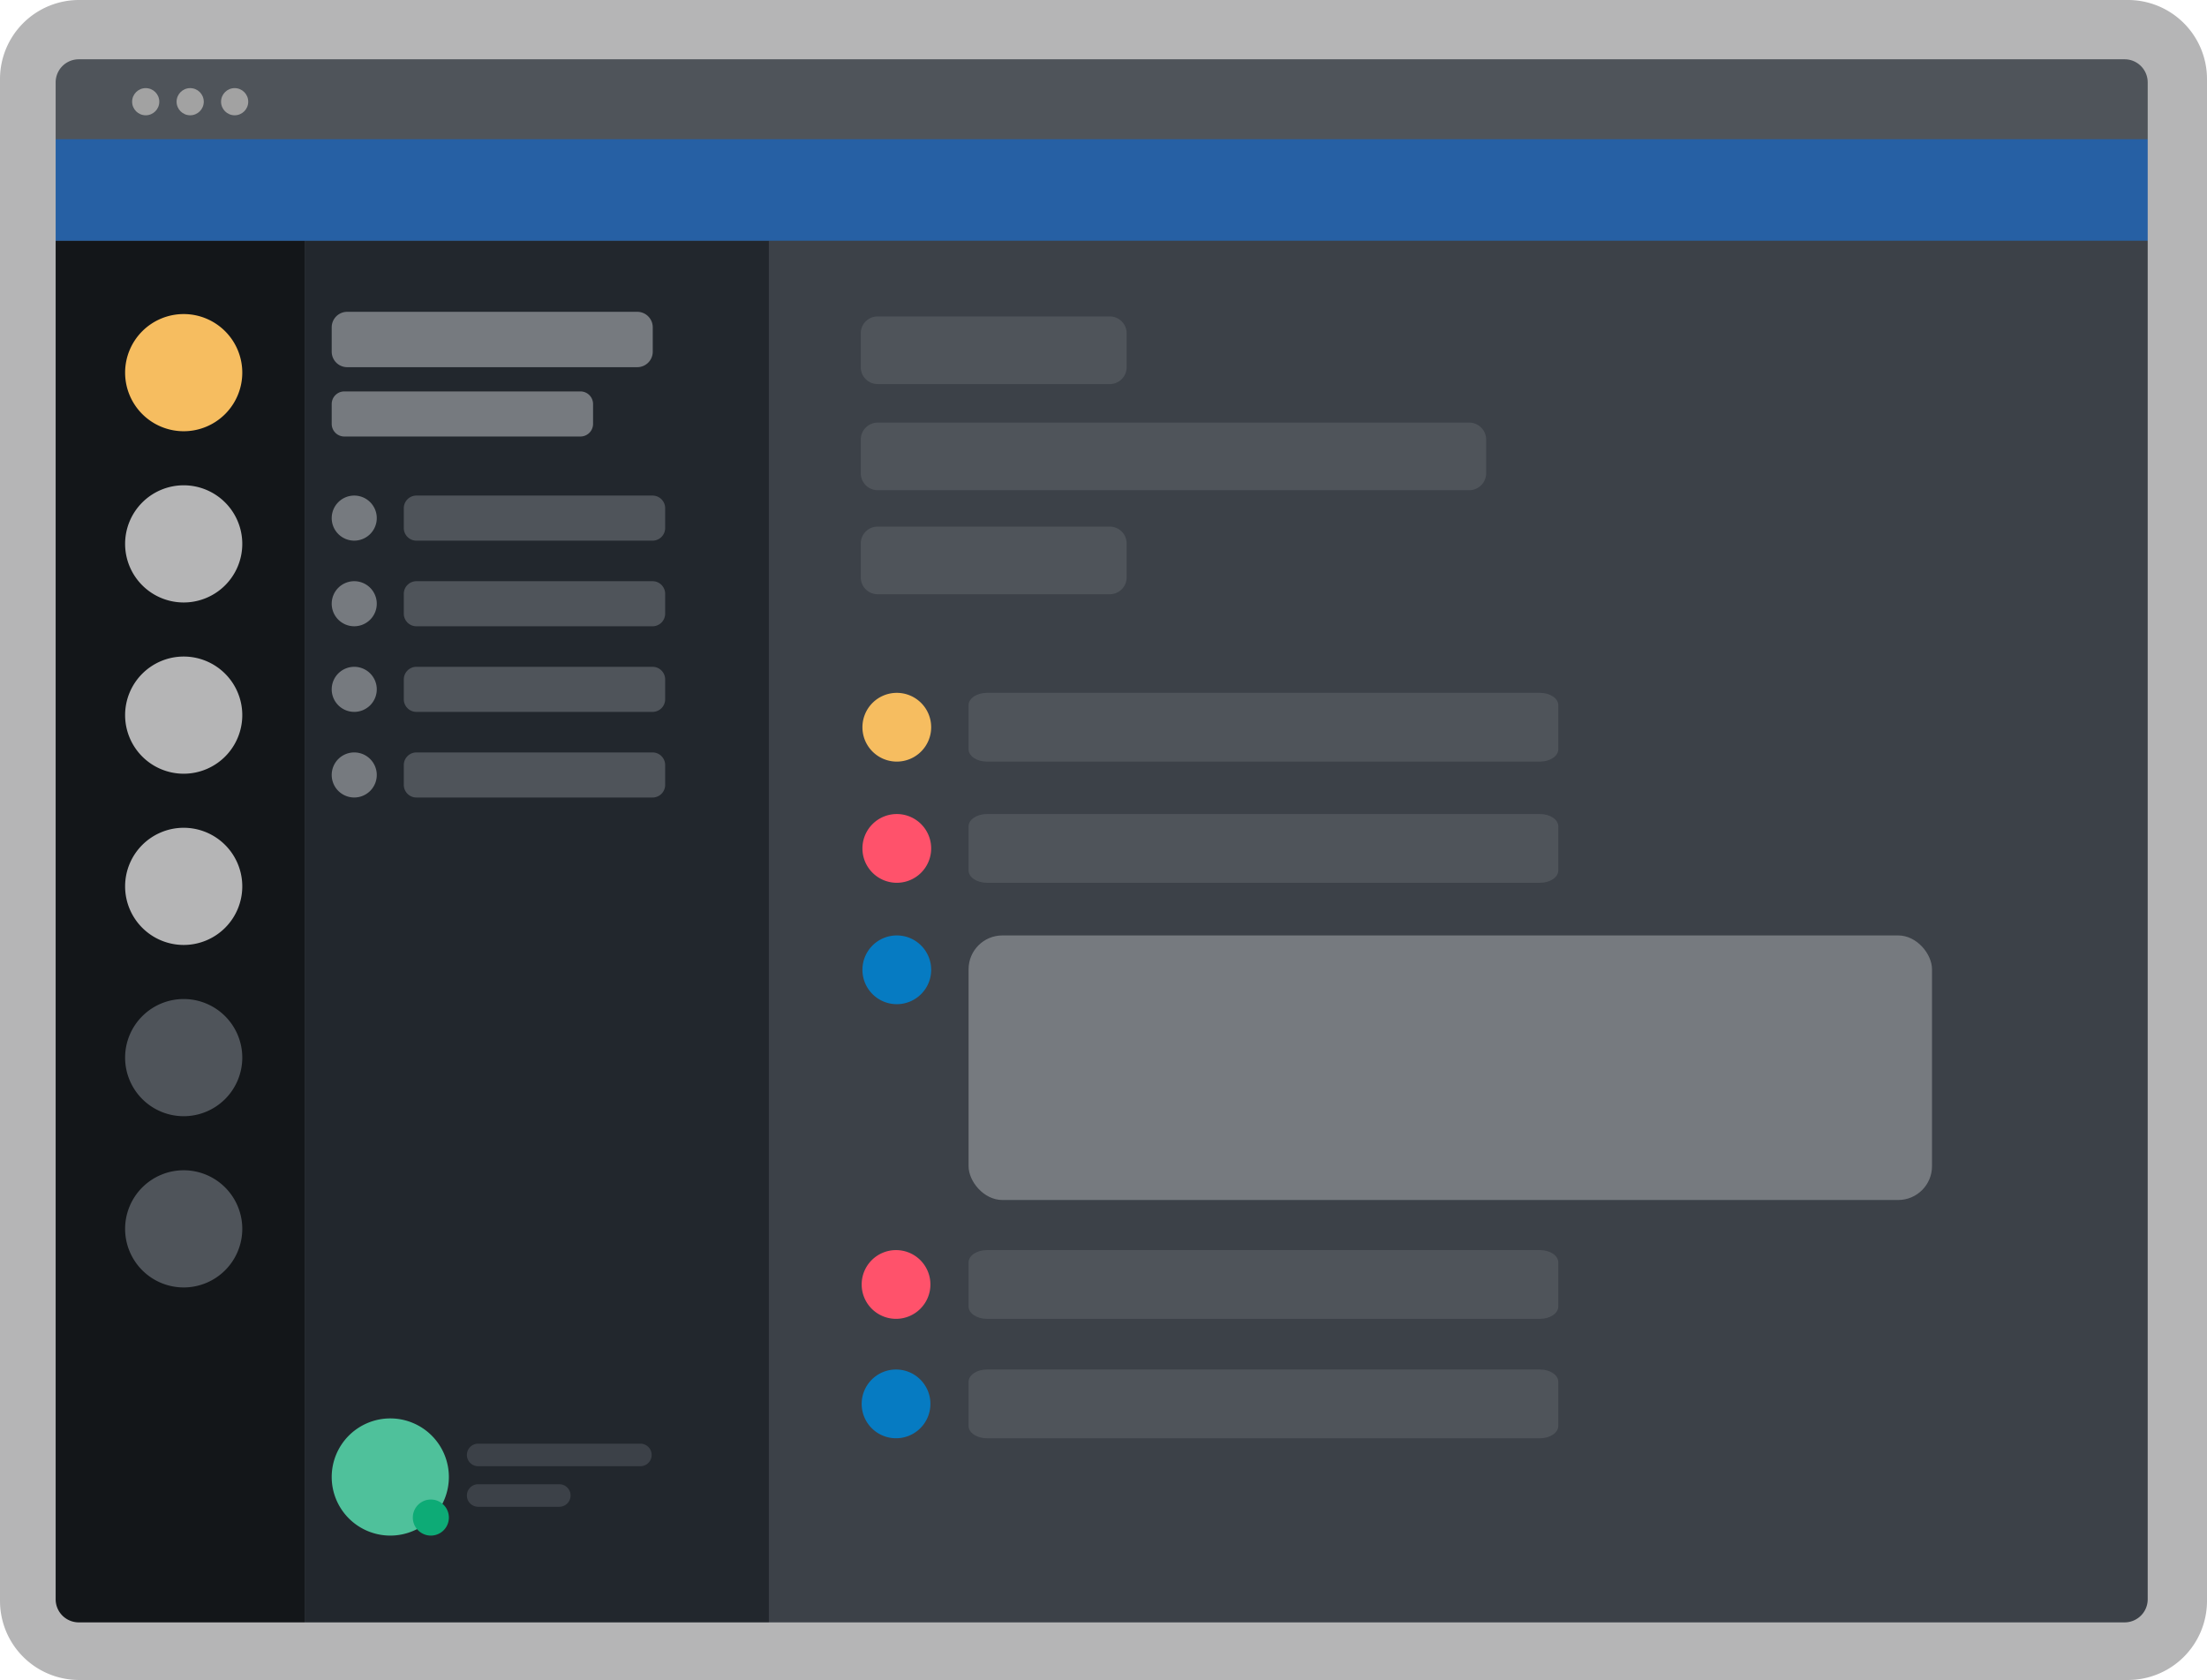 <svg id="Grupo_613" data-name="Grupo 613" xmlns="http://www.w3.org/2000/svg" width="326.373" height="248.433" viewBox="0 0 326.373 248.433">
  <defs>
    <style>
      .cls-1 {
        fill: #3c4148;
      }

      .cls-2 {
        fill: #131619;
      }

      .cls-3 {
        fill: #22272d;
      }

      .cls-4 {
        fill: #4f545a;
      }

      .cls-5 {
        fill: #a2a2a2;
      }

      .cls-6 {
        fill: #2660a4;
      }

      .cls-7 {
        fill: #b5b5b6;
      }

      .cls-8 {
        fill: #f6bd60;
      }

      .cls-9 {
        fill: #767a7f;
      }

      .cls-10 {
        fill: #4fc19b;
      }

      .cls-11 {
        fill: #0dab76;
      }

      .cls-12 {
        fill: #ff526b;
      }

      .cls-13 {
        fill: #067bc2;
      }
    </style>
  </defs>
  <g id="Grupo_612" data-name="Grupo 612" transform="translate(7.848 8.54)">
    <g id="Grupo_611" data-name="Grupo 611" transform="translate(0 0)">
      <g id="Grupo_599" data-name="Grupo 599" transform="translate(0 11.9)">
        <rect id="Rectángulo_437" data-name="Rectángulo 437" class="cls-1" width="310.955" height="219.67"/>
        <path id="Trazado_1731" data-name="Trazado 1731" class="cls-2" d="M0,0H37.232V204.512H0Z" transform="translate(0 15.158)"/>
        <path id="Trazado_1733" data-name="Trazado 1733" class="cls-3" d="M0,0H68.619V204.512H0Z" transform="translate(37.232 15.158)"/>
      </g>
      <g id="Grupo_335" data-name="Grupo 335">
        <path id="Trazado_1730" data-name="Trazado 1730" class="cls-4" d="M0,0H310.909V12.592H0Z"/>
        <g id="Grupo_277" data-name="Grupo 277" transform="translate(11.691 4.491)">
          <ellipse id="Elipse_2834" data-name="Elipse 2834" class="cls-5" cx="2.009" cy="2.009" rx="2.009" ry="2.009"/>
          <ellipse id="Elipse_2835" data-name="Elipse 2835" class="cls-5" cx="2.009" cy="2.009" rx="2.009" ry="2.009" transform="translate(6.576)"/>
          <ellipse id="Elipse_2836" data-name="Elipse 2836" class="cls-5" cx="2.009" cy="2.009" rx="2.009" ry="2.009" transform="translate(13.152)"/>
        </g>
      </g>
      <g id="Grupo_600" data-name="Grupo 600" transform="translate(0 12.044)">
        <path id="Trazado_1732" data-name="Trazado 1732" class="cls-6" d="M0,0H310.955V15.014H0Z"/>
      </g>
    </g>
    <g id="Grupo_610" data-name="Grupo 610" transform="translate(10.654 37.57)">
      <g id="Grupo_584" data-name="Grupo 584" transform="translate(0 0.333)">
        <path id="Trazado_1701" data-name="Trazado 1701" class="cls-7" d="M8.663,0A8.663,8.663,0,1,1,0,8.663,8.663,8.663,0,0,1,8.663,0Z" transform="translate(0 25.323)"/>
        <path id="Trazado_1700" data-name="Trazado 1700" class="cls-8" d="M8.663,0A8.663,8.663,0,1,1,0,8.663,8.663,8.663,0,0,1,8.663,0Z" transform="translate(0)"/>
        <path id="Trazado_1702" data-name="Trazado 1702" class="cls-7" d="M8.663,0A8.663,8.663,0,1,1,0,8.663,8.663,8.663,0,0,1,8.663,0Z" transform="translate(0 50.646)"/>
        <path id="Trazado_1703" data-name="Trazado 1703" class="cls-7" d="M8.663,0A8.663,8.663,0,1,1,0,8.663,8.663,8.663,0,0,1,8.663,0Z" transform="translate(0 75.968)"/>
        <path id="Trazado_1704" data-name="Trazado 1704" class="cls-4" d="M8.663,0A8.663,8.663,0,1,1,0,8.663,8.663,8.663,0,0,1,8.663,0Z" transform="translate(0 101.292)"/>
        <path id="Trazado_1705" data-name="Trazado 1705" class="cls-4" d="M8.663,0A8.663,8.663,0,1,1,0,8.663,8.663,8.663,0,0,1,8.663,0Z" transform="translate(0 126.615)"/>
      </g>
      <g id="Grupo_609" data-name="Grupo 609" transform="translate(30.551 0)">
        <g id="Grupo_591" data-name="Grupo 591" transform="translate(0)">
          <path id="Trazado_1691" data-name="Trazado 1691" class="cls-9" d="M1.867,0H36.783a1.867,1.867,0,0,1,1.867,1.867V4.8a1.867,1.867,0,0,1-1.867,1.867H1.867A1.867,1.867,0,0,1,0,4.8V1.867A1.867,1.867,0,0,1,1.867,0Z" transform="translate(0 11.773)"/>
          <path id="Trazado_1734" data-name="Trazado 1734" class="cls-9" d="M2.294,0H45.182a2.294,2.294,0,0,1,2.294,2.294v3.6a2.294,2.294,0,0,1-2.294,2.294H2.294A2.294,2.294,0,0,1,0,5.892v-3.6A2.294,2.294,0,0,1,2.294,0Z" transform="translate(0 0)"/>
        </g>
        <g id="Grupo_587" data-name="Grupo 587" transform="translate(0 27.174)">
          <g id="Grupo_532" data-name="Grupo 532" transform="translate(0 0)">
            <path id="Trazado_1693" data-name="Trazado 1693" class="cls-9" d="M3.332,0A3.332,3.332,0,1,1,0,3.332,3.332,3.332,0,0,1,3.332,0Z" transform="translate(0 0)"/>
            <path id="Trazado_1692" data-name="Trazado 1692" class="cls-4" d="M1.867,0H36.783a1.867,1.867,0,0,1,1.867,1.867V4.8a1.867,1.867,0,0,1-1.867,1.867H1.867A1.867,1.867,0,0,1,0,4.8V1.867A1.867,1.867,0,0,1,1.867,0Z" transform="translate(10.662 0)"/>
          </g>
          <g id="Grupo_533" data-name="Grupo 533" transform="translate(0 12.662)">
            <path id="Trazado_1694" data-name="Trazado 1694" class="cls-9" d="M3.332,0A3.332,3.332,0,1,1,0,3.332,3.332,3.332,0,0,1,3.332,0Z" transform="translate(0 0)"/>
            <path id="Trazado_1695" data-name="Trazado 1695" class="cls-4" d="M1.867,0H36.783a1.867,1.867,0,0,1,1.867,1.867V4.8a1.867,1.867,0,0,1-1.867,1.867H1.867A1.867,1.867,0,0,1,0,4.8V1.867A1.867,1.867,0,0,1,1.867,0Z" transform="translate(10.662 0)"/>
          </g>
          <g id="Grupo_534" data-name="Grupo 534" transform="translate(0 25.323)">
            <path id="Trazado_1697" data-name="Trazado 1697" class="cls-9" d="M3.332,0A3.332,3.332,0,1,1,0,3.332,3.332,3.332,0,0,1,3.332,0Z" transform="translate(0 0)"/>
            <path id="Trazado_1696" data-name="Trazado 1696" class="cls-4" d="M1.867,0H36.783a1.867,1.867,0,0,1,1.867,1.867V4.8a1.867,1.867,0,0,1-1.867,1.867H1.867A1.867,1.867,0,0,1,0,4.8V1.867A1.867,1.867,0,0,1,1.867,0Z" transform="translate(10.662 0)"/>
          </g>
          <g id="Grupo_535" data-name="Grupo 535" transform="translate(0 37.984)">
            <path id="Trazado_1698" data-name="Trazado 1698" class="cls-9" d="M3.332,0A3.332,3.332,0,1,1,0,3.332,3.332,3.332,0,0,1,3.332,0Z" transform="translate(0 0)"/>
            <path id="Trazado_1699" data-name="Trazado 1699" class="cls-4" d="M1.867,0H36.783a1.867,1.867,0,0,1,1.867,1.867V4.8a1.867,1.867,0,0,1-1.867,1.867H1.867A1.867,1.867,0,0,1,0,4.8V1.867A1.867,1.867,0,0,1,1.867,0Z" transform="translate(10.662 0)"/>
          </g>
        </g>
        <g id="Grupo_585" data-name="Grupo 585" transform="translate(0 163.643)">
          <g id="Grupo_536" data-name="Grupo 536">
            <path id="Trazado_1706" data-name="Trazado 1706" class="cls-10" d="M8.663,0A8.663,8.663,0,1,1,0,8.663,8.663,8.663,0,0,1,8.663,0Z" transform="translate(0)"/>
            <path id="Trazado_1707" data-name="Trazado 1707" class="cls-11" d="M2.666,0A2.666,2.666,0,1,1,0,2.666,2.666,2.666,0,0,1,2.666,0Z" transform="translate(11.995 11.995)"/>
          </g>
          <g id="Grupo_537" data-name="Grupo 537" transform="translate(19.992 3.735)">
            <path id="Trazado_1708" data-name="Trazado 1708" class="cls-1" d="M1.666,0h23.99a1.666,1.666,0,0,1,0,3.332H1.666A1.666,1.666,0,0,1,1.666,0Z" transform="translate(0 0)"/>
            <path id="Trazado_1709" data-name="Trazado 1709" class="cls-1" d="M1.666,0h12a1.666,1.666,0,0,1,0,3.332h-12A1.666,1.666,0,0,1,1.666,0Z" transform="translate(0 5.998)"/>
          </g>
        </g>
      </g>
      <g id="Grupo_608" data-name="Grupo 608" transform="translate(108.79 0.685)">
        <g id="Grupo_589" data-name="Grupo 589" transform="translate(0 0)">
          <path id="Trazado_1689" data-name="Trazado 1689" class="cls-4" d="M2.49,0H36.827a2.49,2.49,0,0,1,2.49,2.49V7.506A2.49,2.49,0,0,1,36.827,10H2.49A2.49,2.49,0,0,1,0,7.506V2.49A2.49,2.49,0,0,1,2.49,0Z" transform="translate(0 0)"/>
          <path id="Trazado_1688" data-name="Trazado 1688" class="cls-4" d="M2.541,0h87.4a2.516,2.516,0,0,1,2.541,2.49V7.506A2.516,2.516,0,0,1,89.936,10H2.541A2.516,2.516,0,0,1,0,7.506V2.49A2.516,2.516,0,0,1,2.541,0Z" transform="translate(0 15.697)"/>
          <path id="Trazado_1687" data-name="Trazado 1687" class="cls-4" d="M2.49,0H36.827a2.49,2.49,0,0,1,2.49,2.49V7.506A2.49,2.49,0,0,1,36.827,10H2.49A2.49,2.49,0,0,1,0,7.506V2.49A2.49,2.49,0,0,1,2.49,0Z" transform="translate(0 31.079)"/>
        </g>
        <g id="Grupo_607" data-name="Grupo 607" transform="translate(0.132 55.662)">
          <g id="Grupo_602" data-name="Grupo 602" transform="translate(0.113 0)">
            <path id="Trazado_1646" data-name="Trazado 1646" class="cls-8" d="M5.083,0A5.083,5.083,0,1,1,0,5.083,5.083,5.083,0,0,1,5.083,0Z" transform="translate(0 0)"/>
            <path id="Trazado_1645" data-name="Trazado 1645" class="cls-4" d="M2.7,0H84.509c1.493,0,2.7.818,2.7,1.828V8.339c0,1.009-1.21,1.828-2.7,1.828H2.7C1.21,10.166,0,9.348,0,8.339V1.828C0,.818,1.21,0,2.7,0Z" transform="translate(15.697 0)"/>
          </g>
          <g id="Grupo_605" data-name="Grupo 605" transform="translate(0 82.404)">
            <path id="Trazado_1737" data-name="Trazado 1737" class="cls-12" d="M5.083,0A5.083,5.083,0,1,1,0,5.083,5.083,5.083,0,0,1,5.083,0Z" transform="translate(0 0)"/>
            <path id="Trazado_1736" data-name="Trazado 1736" class="cls-4" d="M2.7,0H84.509c1.493,0,2.7.818,2.7,1.828V8.339c0,1.009-1.21,1.828-2.7,1.828H2.7C1.21,10.166,0,9.348,0,8.339V1.828C0,.818,1.21,0,2.7,0Z" transform="translate(15.81 0)"/>
          </g>
          <g id="Grupo_606" data-name="Grupo 606" transform="translate(0 100.063)">
            <path id="Trazado_1739" data-name="Trazado 1739" class="cls-13" d="M5.083,0A5.083,5.083,0,1,1,0,5.083,5.083,5.083,0,0,1,5.083,0Z" transform="translate(0 0)"/>
            <path id="Trazado_1738" data-name="Trazado 1738" class="cls-4" d="M2.7,0H84.509c1.493,0,2.7.818,2.7,1.828V8.339c0,1.009-1.21,1.828-2.7,1.828H2.7C1.21,10.166,0,9.348,0,8.339V1.828C0,.818,1.21,0,2.7,0Z" transform="translate(15.81 0)"/>
          </g>
          <g id="Grupo_603" data-name="Grupo 603" transform="translate(0.113 17.921)">
            <path id="Trazado_1686" data-name="Trazado 1686" class="cls-12" d="M5.083,0A5.083,5.083,0,1,1,0,5.083,5.083,5.083,0,0,1,5.083,0Z" transform="translate(0 0)"/>
            <path id="Trazado_1685" data-name="Trazado 1685" class="cls-4" d="M2.7,0H84.509c1.493,0,2.7.818,2.7,1.828V8.339c0,1.009-1.21,1.828-2.7,1.828H2.7C1.21,10.166,0,9.348,0,8.339V1.828C0,.818,1.21,0,2.7,0Z" transform="translate(15.697 0)"/>
          </g>
          <g id="Grupo_604" data-name="Grupo 604" transform="translate(0.113 35.873)">
            <path id="Trazado_1674" data-name="Trazado 1674" class="cls-13" d="M5.083,0A5.083,5.083,0,1,1,0,5.083,5.083,5.083,0,0,1,5.083,0Z" transform="translate(0 0)"/>
            <rect id="Rectángulo_438" data-name="Rectángulo 438" class="cls-9" width="142.473" height="39.123" rx="5" transform="translate(15.697 0)"/>
          </g>
        </g>
      </g>
    </g>
  </g>
  <path id="Exclusión_10" data-name="Exclusión 10" class="cls-7" d="M236.743,326.373H11.691A11.691,11.691,0,0,1,0,314.681V11.691A11.691,11.691,0,0,1,11.691,0H236.743a11.691,11.691,0,0,1,11.69,11.691v302.99a11.691,11.691,0,0,1-11.69,11.691ZM12.181,8.769a3.416,3.416,0,0,0-3.413,3.413V314.73a3.417,3.417,0,0,0,3.413,3.413H236.5a3.417,3.417,0,0,0,3.413-3.413V12.181A3.416,3.416,0,0,0,236.5,8.769Z" transform="translate(326.373 0) rotate(90)"/>
</svg>
